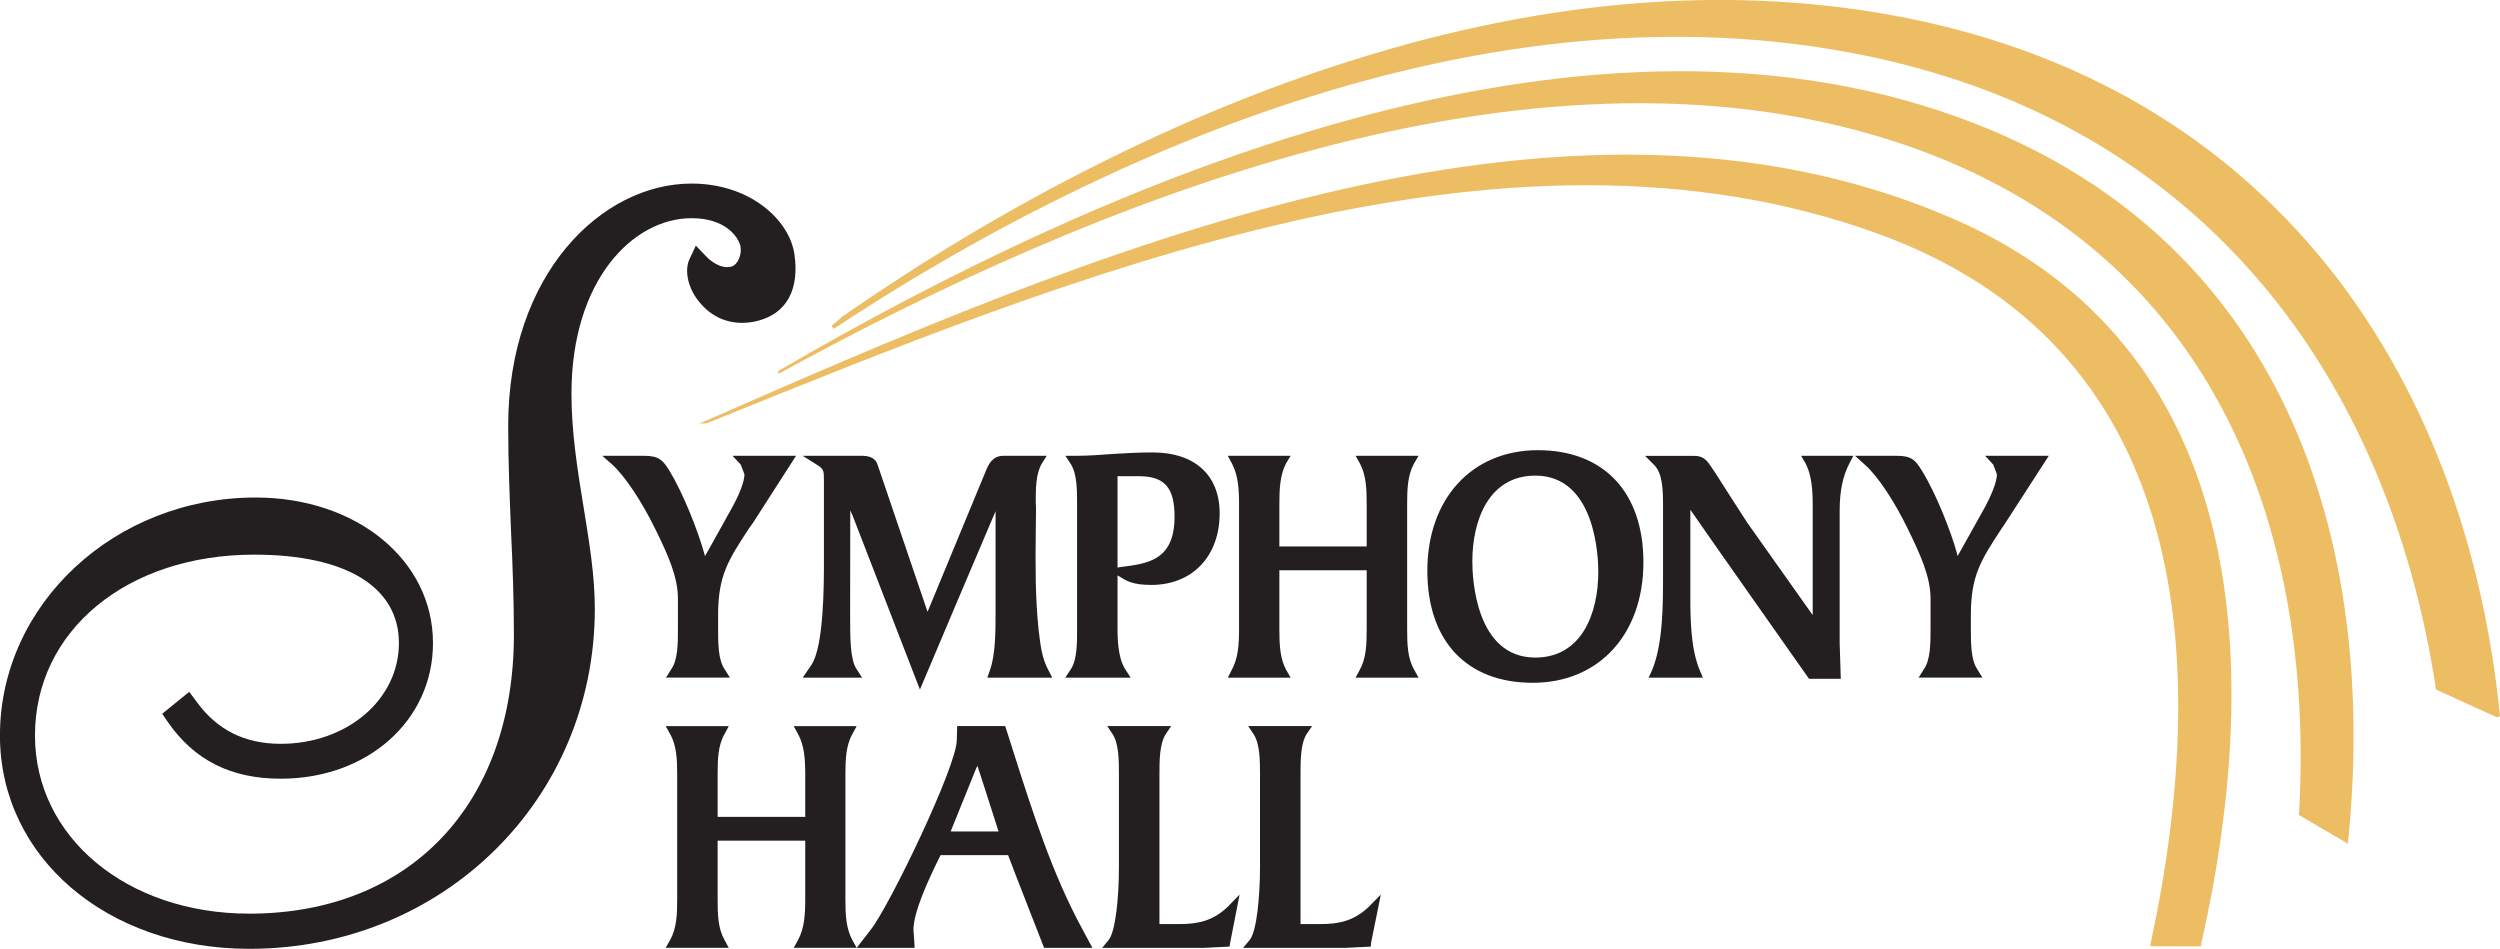 <svg width="800" height="303.61" version="1.1" viewBox="0 0 211.67 80.331" xmlns="http://www.w3.org/2000/svg">
 <g transform="translate(197.25 47.934)">
  <g transform="matrix(5.886 0 0 -5.886 -135.23 -9.342)">
   <path d="m0 0 0.119-0.127 0.053-0.139c0-0.107-0.08-0.31-0.207-0.531l-0.322-0.578-0.04-0.068-7e-3 0.031c-0.09 0.328-0.309 0.881-0.504 1.199-0.092 0.145-0.145 0.213-0.358 0.213h-0.607l0.148-0.131c0.178-0.162 0.418-0.523 0.612-0.918 0.185-0.377 0.328-0.689 0.328-1.008v-0.433c0-0.203 0-0.444-0.096-0.58l-0.076-0.121h0.92l-0.076 0.121c-0.094 0.136-0.094 0.377-0.094 0.58v0.201c0 0.564 0.146 0.789 0.441 1.24l0.063 0.088 0.617 0.961z" fill="#231f20"/>
  </g>
  <g transform="matrix(5.886 0 0 -5.886 -113.44 8.832)">
   <path d="m0 0-0.037-0.104h0.935l-0.06 0.116c-0.09 0.166-0.111 0.357-0.135 0.558l-4e-3 0.037c-0.045 0.442-0.045 0.905-0.039 1.356l4e-3 0.375-4e-3 0.074c0 0.203 0 0.418 0.088 0.565l0.07 0.111h-0.623c-0.162 0-0.218-0.131-0.256-0.225l-7e-3 -0.017-0.828-2.002-0.016 0.045-0.705 2.076c-0.018 0.055-0.07 0.123-0.221 0.123h-0.855l0.224-0.141c0.078-0.052 0.082-0.082 0.082-0.201v-1.189c0-0.305 0-1.215-0.181-1.479l-0.125-0.182h0.855l-0.078 0.122c-0.094 0.136-0.094 0.441-0.094 0.796 0 0 2e-3 1.215 2e-3 1.487l0.029-0.061 0.973-2.515s0.994 2.351 1.088 2.566v-1.461c0-0.252 0-0.605-0.082-0.83" fill="#231f20"/>
  </g>
  <g transform="matrix(5.886 0 0 -5.886 -102.63 .118)">
   <path d="m0 0v1.314h0.303c0.377 0 0.517-0.166 0.517-0.584 0-0.623-0.383-0.673-0.754-0.72l-0.066-0.01m0.506 1.656c-0.186 0-0.369-0.01-0.559-0.021-0.179-0.014-0.369-0.028-0.558-0.028h-0.139l0.078-0.119c0.09-0.142 0.09-0.373 0.09-0.582v-1.808c0-0.184 0-0.424-0.09-0.561l-0.08-0.121h0.941l-0.078 0.121c-0.111 0.168-0.111 0.477-0.111 0.58v0.77l0.037-0.022c0.094-0.058 0.182-0.115 0.449-0.115 0.592 0 0.983 0.414 0.983 1.031 0 0.547-0.358 0.875-0.963 0.875" fill="#231f20"/>
  </g>
  <g transform="matrix(5.886 0 0 -5.886 -78.11 5.314)">
   <path d="m0 0v1.789c0 0.221 6e-3 0.42 0.1 0.592l0.064 0.109h-0.906l0.062-0.109c0.092-0.172 0.098-0.371 0.098-0.592v-0.603h-1.256v0.603c0 0.221 8e-3 0.42 0.096 0.592l0.066 0.109h-0.904l0.059-0.109c0.091-0.172 0.103-0.371 0.103-0.592v-1.789c0-0.223-0.012-0.418-0.103-0.586l-0.059-0.115h0.904l-0.066 0.115c-0.088 0.166-0.096 0.363-0.096 0.586v0.844h1.256v-0.844c0-0.223-6e-3 -0.42-0.098-0.586l-0.062-0.115h0.906l-0.064 0.115c-0.094 0.166-0.1 0.363-0.1 0.586" fill="#231f20"/>
  </g>
  <g transform="matrix(5.886 0 0 -5.886 -67.258 7.74)">
   <path d="m0 0c-0.861 0-0.906 1.15-0.906 1.381 0 0.596 0.238 1.236 0.906 1.236 0.859 0 0.906-1.15 0.906-1.383 0-0.601-0.24-1.234-0.906-1.234m0.037 2.983c-0.951 0-1.59-0.7-1.59-1.735 0-1.012 0.567-1.611 1.516-1.611s1.592 0.695 1.592 1.734c0 1.008-0.571 1.612-1.518 1.612" fill="#231f20"/>
  </g>
  <g transform="matrix(5.886 0 0 -5.886 -40.658 -8.71)">
   <path d="m0 0 0.055 0.107h-0.75l0.062-0.107c0.051-0.102 0.104-0.242 0.104-0.578v-1.606l-0.942 1.33-0.291 0.452c-0.107 0.173-0.213 0.334-0.263 0.402-0.079 0.107-0.155 0.107-0.25 0.107h-0.666l0.13-0.13c0.121-0.12 0.129-0.352 0.129-0.581v-1.013c0-0.412 0-0.983-0.158-1.36l-0.049-0.107h0.78l-0.045 0.107c-0.127 0.305-0.135 0.713-0.135 1.057v1.252c0.105-0.158 1.707-2.432 1.707-2.432h0.457l-0.016 0.514v1.906c0 0.287 0.047 0.502 0.141 0.68" fill="#231f20"/>
  </g>
  <g transform="matrix(5.886 0 0 -5.886 -29.174 -9.342)">
   <path d="m0 0 0.117-0.127 0.053-0.139c0-0.107-0.08-0.31-0.205-0.531l-0.323-0.578-0.039-0.068-5e-3 0.031c-0.09 0.328-0.309 0.881-0.508 1.199-0.09 0.145-0.143 0.213-0.356 0.213h-0.605l0.144-0.131c0.184-0.162 0.422-0.523 0.614-0.918 0.183-0.377 0.328-0.689 0.328-1.008v-0.433c0-0.203 0-0.444-0.096-0.58l-0.076-0.121h0.918l-0.074 0.121c-0.092 0.136-0.092 0.377-0.092 0.58v0.201c0 0.564 0.144 0.789 0.441 1.24l0.059 0.088 0.621 0.961z" fill="#231f20"/>
  </g>
  <g transform="matrix(5.886 0 0 -5.886 -125.67 28.213)">
   <path d="m0 0v1.793c0 0.221 8e-3 0.42 0.1 0.586l0.062 0.113h-0.906l0.062-0.113c0.092-0.166 0.104-0.365 0.104-0.586v-0.606h-1.26v0.606c0 0.221 4e-3 0.42 0.1 0.586l0.06 0.113h-0.908l0.064-0.113c0.094-0.166 0.102-0.365 0.102-0.586v-1.793c0-0.219-8e-3 -0.416-0.102-0.586l-0.064-0.111h0.908l-0.06 0.111c-0.096 0.17-0.1 0.367-0.1 0.586v0.844h1.26v-0.844c0-0.219-0.012-0.416-0.104-0.586l-0.062-0.111h0.906l-0.062 0.111c-0.092 0.17-0.1 0.367-0.1 0.586" fill="#231f20"/>
  </g>
  <g transform="matrix(5.886 0 0 -5.886 -116.76 22.465)">
   <path d="m0 0c0.07 0.172 0.371 0.918 0.371 0.918l8e-3 0.014 6e-3 0.011 6e-3 -0.017s0.248-0.76 0.298-0.926zm1.885-1.387c-0.424 0.782-0.707 1.668-0.983 2.535l-0.117 0.368h-0.691l-6e-3 -0.202c0-0.378-0.973-2.396-1.24-2.73l-0.2-0.258h0.834l-5e-3 0.086-0.012 0.172c0 0.246 0.191 0.676 0.39 1.076h0.971c0.033-0.094 0.518-1.334 0.518-1.334h0.695z" fill="#231f20"/>
  </g>
  <g transform="matrix(5.886 0 0 -5.886 -93.319 28.857)">
   <path d="m0 0c-0.211-0.201-0.424-0.246-0.697-0.246h-0.282v2.148c0 0.203 0 0.446 0.092 0.586l0.076 0.114h-0.919l0.076-0.114c0.092-0.14 0.092-0.383 0.092-0.586v-1.334c0-0.408-0.045-0.908-0.145-1.039l-0.096-0.117h1.475l0.357 0.018 0.01 0.06 0.135 0.688z" fill="#231f20"/>
  </g>
  <g transform="matrix(5.886 0 0 -5.886 -81.375 28.857)">
   <path d="m0 0c-0.213-0.201-0.424-0.246-0.695-0.246h-0.284v2.148c0 0.203 0 0.446 0.088 0.586l0.079 0.114h-0.92l0.076-0.114c0.094-0.14 0.094-0.383 0.094-0.586v-1.334c0-0.408-0.045-0.908-0.145-1.039l-0.098-0.117h1.477l0.359 0.018 6e-3 0.06 0.139 0.688z" fill="#231f20"/>
  </g>
  <g transform="matrix(5.886 0 0 -5.886 -129.99 -26.424)">
   <path d="m0 0c-0.074 0.496-0.643 1.014-1.479 1.014-1.296 0-2.638-1.305-2.638-3.483 0-0.515 0.021-1.025 0.041-1.521 0.023-0.487 0.041-0.987 0.041-1.485 0-2.439-1.496-4.013-3.807-4.013-1.76 0-3.082 1.099-3.082 2.562 0 1.508 1.322 2.602 3.153 2.602 1.324 0 2.082-0.465 2.082-1.272 0-0.814-0.748-1.449-1.7-1.449-0.521 0-0.922 0.201-1.22 0.619l-0.096 0.129-0.389-0.316 0.08-0.117c0.381-0.551 0.91-0.817 1.625-0.817 1.248 0 2.19 0.836 2.19 1.951 0 1.194-1.1 2.094-2.551 2.094-2.027 0-3.678-1.537-3.678-3.424 0-1.75 1.541-3.068 3.586-3.068 2.789 0 4.971 2.15 4.971 4.892 0 0.469-0.078 0.948-0.16 1.452-0.088 0.535-0.176 1.084-0.176 1.642 0 1.637 0.889 2.524 1.728 2.524 0.481 0 0.667-0.262 0.702-0.397 0.025-0.125-0.035-0.269-0.127-0.299-0.18-0.049-0.354 0.135-0.356 0.137l-0.158 0.164-0.096-0.205c-0.072-0.17-9e-3 -0.43 0.159-0.621 0.209-0.25 0.513-0.338 0.834-0.254 0.412 0.109 0.595 0.451 0.521 0.959" fill="#231f20"/>
  </g>
  <g transform="matrix(5.886 0 0 -5.886 14.405 12.557)">
   <path d="m0 0c-0.254 2.525-1.117 4.76-2.49 6.467-1.489 1.842-3.508 3.035-6.002 3.543-2.477 0.502-5.192 0.299-8.067-0.617-2.408-0.762-4.929-2.032-7.289-3.674l-0.068-0.061-0.082-0.066 0.033-0.045c3.029 2.008 9.002 5.185 14.955 3.906 2.293-0.496 4.166-1.586 5.576-3.246 1.301-1.531 2.168-3.549 2.514-5.834v-0.014l0.873-0.398 0.049 0.014zm-4.301-3.336 6e-3 0.035c0.938 4.17 0.615 8.606-3.56 10.428-5.663 2.469-12.512-0.518-18.043-2.943l0.107 5e-3c5.254 2.125 11.455 4.678 16.838 2.729 4.447-1.609 4.836-5.994 3.932-10.205l-8e-3 -0.047zm-3.531 11.941c-5.496 1.963-12.213-0.908-16.93-3.664l-2e-3 -0.043c4.524 2.481 10.768 5.016 15.977 3.37 4.631-1.465 6.137-5.528 5.898-9.715l0.703-0.412c0.452 4.357-0.906 8.777-5.646 10.464" fill="#ecbd62"/>
  </g>
 </g>
</svg>
